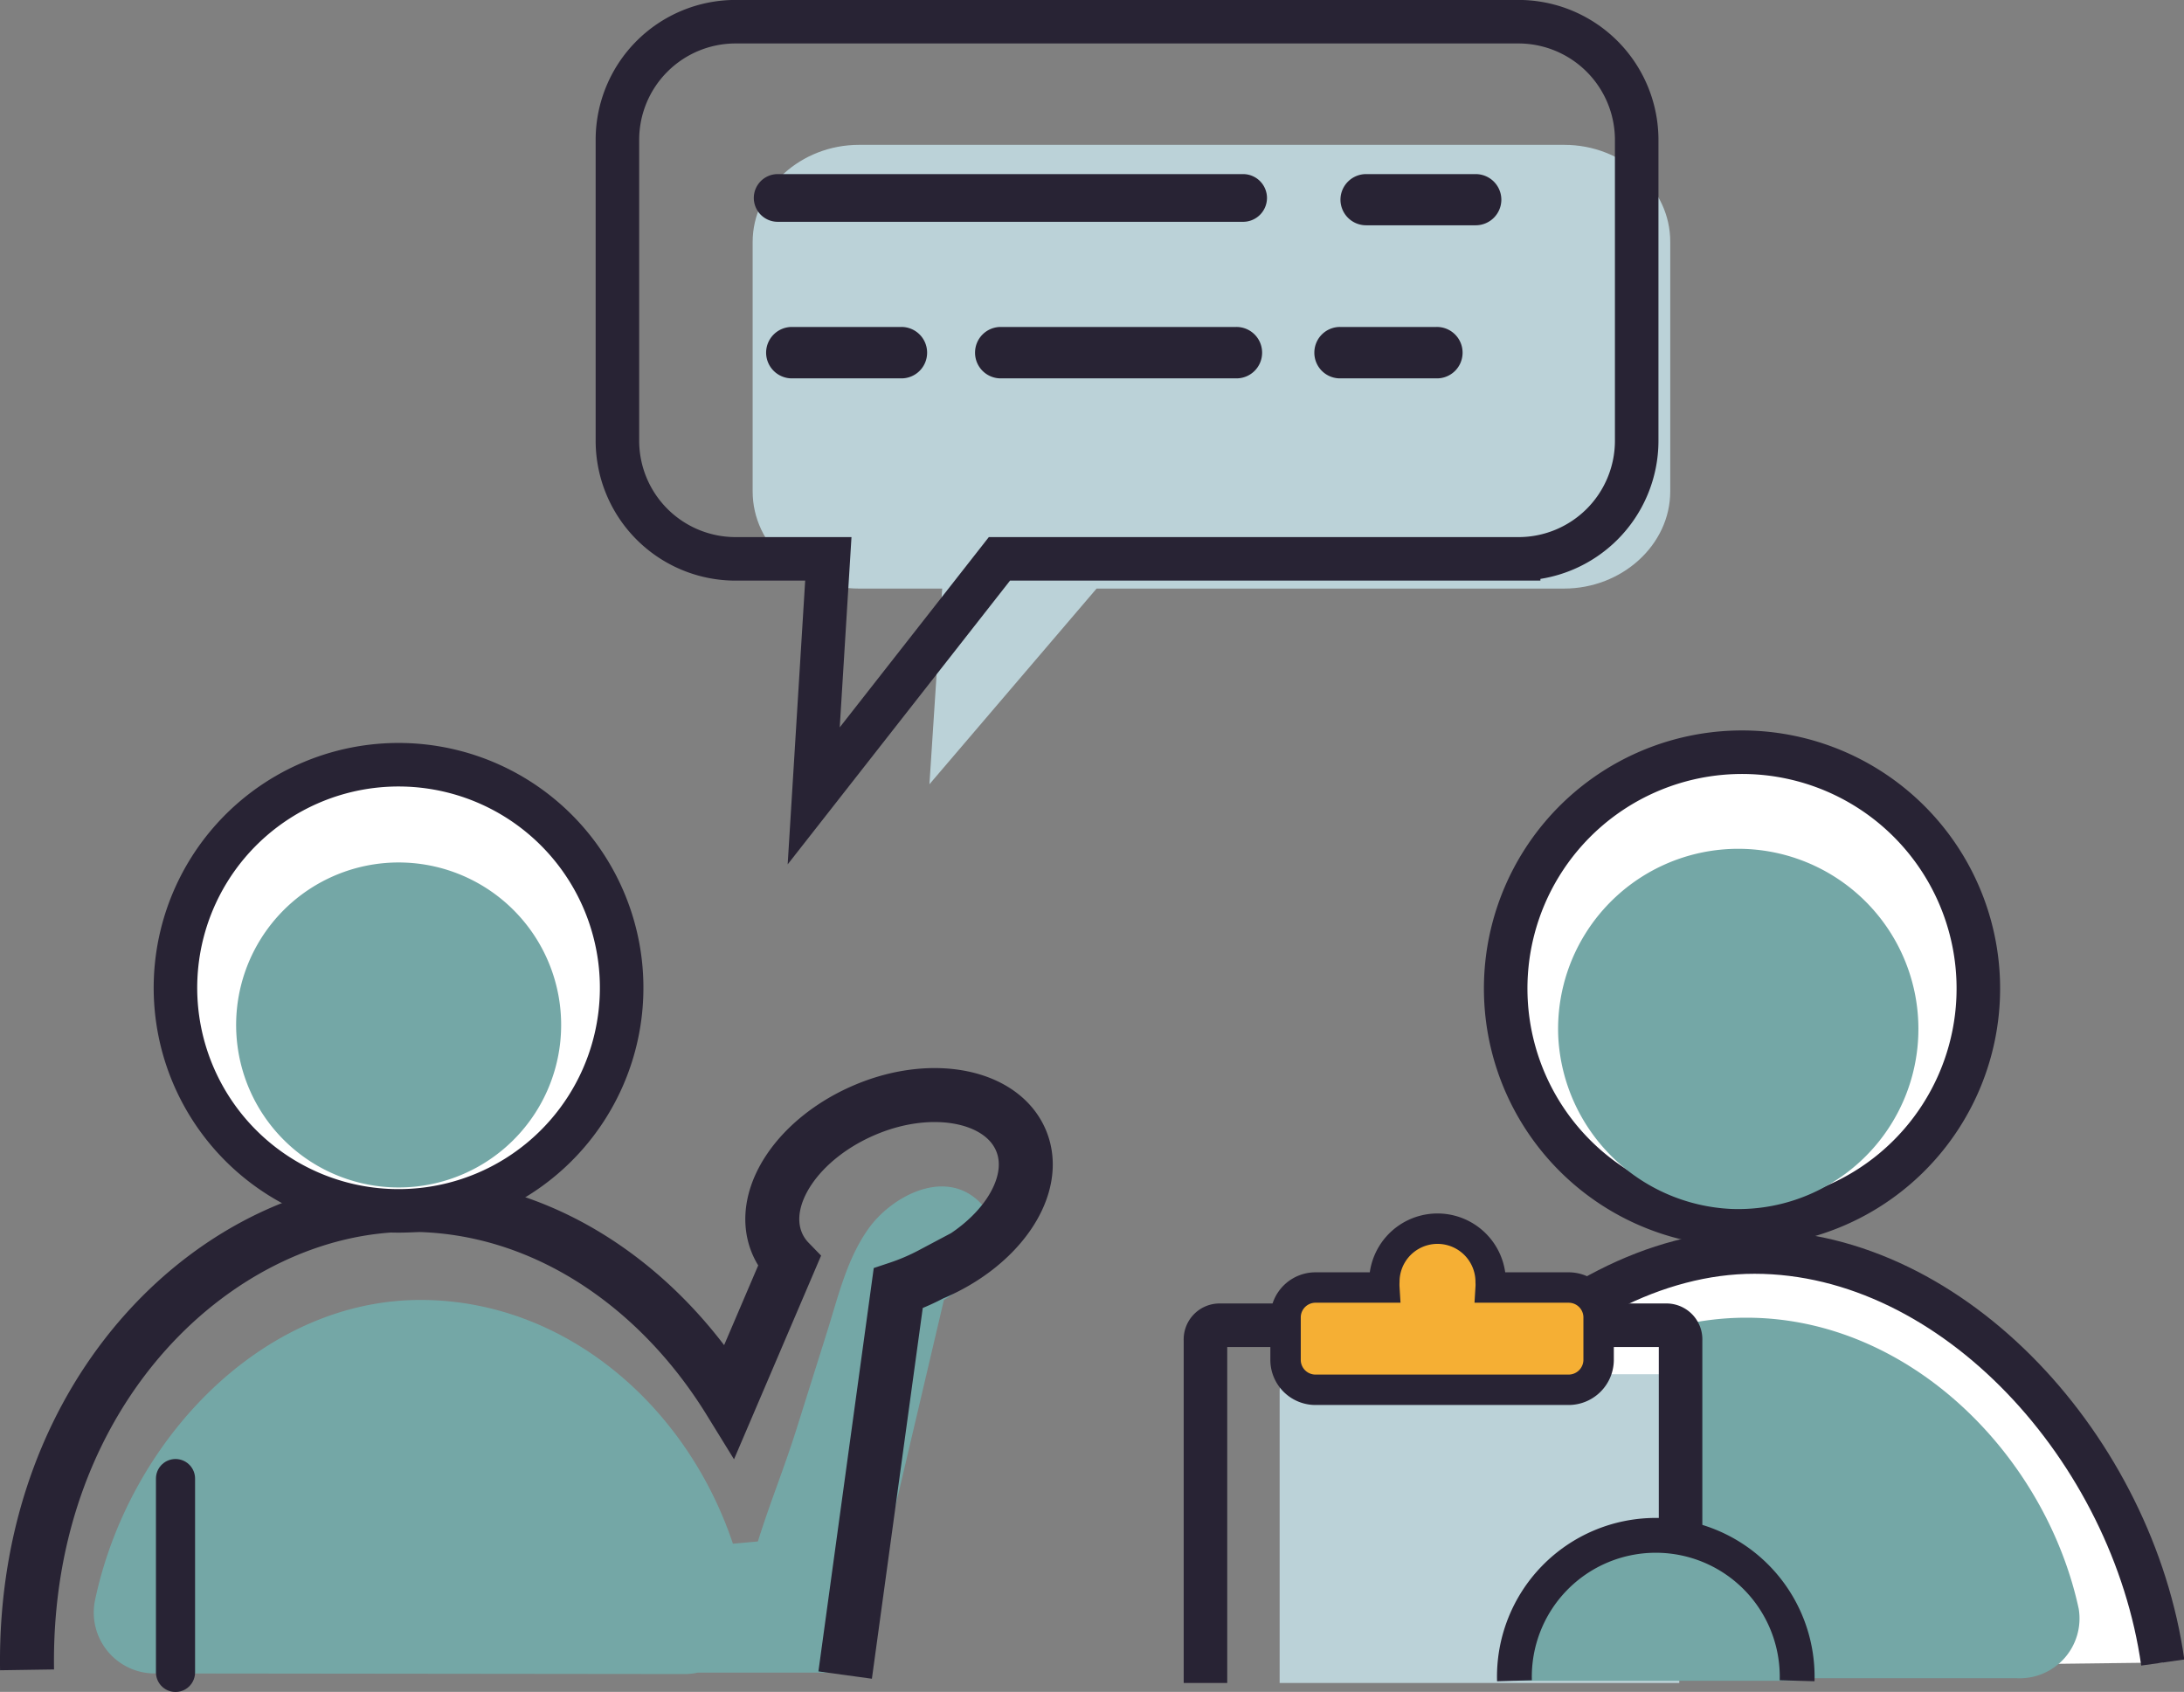 <svg xmlns="http://www.w3.org/2000/svg" viewBox="0 0 188.15 145.77"><rect x="0" y="0" width="188.15" height="145.77" fill="#808080" stroke="none"/><defs><style>.cls-1,.cls-8{fill:#74a7a6;}.cls-2,.cls-4,.cls-6{fill:none;}.cls-2,.cls-3,.cls-4,.cls-6,.cls-7,.cls-8{stroke:#282334;stroke-miterlimit:10;}.cls-2{stroke-width:4.65px;}.cls-3{fill:#fff;}.cls-3,.cls-6{stroke-width:3.75px;}.cls-4{stroke-linecap:round;stroke-width:3.37px;}.cls-5{fill:#bbd2d8;}.cls-7{fill:#f5af34;stroke-width:2.62px;}.cls-8{stroke-width:3px;}.cls-9{fill:#282334;}</style></defs><g id="レイヤー_2" data-name="レイヤー 2"><g id="レイヤー_1-2" data-name="レイヤー 1"><path class="cls-1" d="M8.16,138C11,124.24,22.49,112,36.23,112c12.36,0,22.89,9,26.91,21l2.15-.19c1.12-3.57,2.24-6.22,3.36-9.79l2.63-8.36c.94-3,1.69-6.22,3.56-8.83s6.11-5,9.11-2.65c3.38,2.6.22,7.22-2.63,8.81l-7.54,32.12-13.67,0a5.1,5.1,0,0,1-1.11.12l-45.62-.05A5.25,5.25,0,0,1,8.16,138Z"/><path class="cls-2" d="M2.33,143.87c-.37-24.35,16.76-40.08,33-40.06,11.33,0,21.36,6.87,27.53,16.88l5.13-12a5.12,5.12,0,0,1-1.1-1.71c-1.52-3.92,1.95-9,7.76-11.41S86.44,94.43,88,98.36s-1.95,9-7.75,11.41A18.82,18.82,0,0,1,77.38,111l-4.57,33.32"/><path class="cls-3" d="M33.33,104.3A19.22,19.22,0,1,0,15.14,86.09,19.22,19.22,0,0,0,33.33,104.3Z"/><path class="cls-1" d="M33.63,102.29A14,14,0,1,0,20.36,89,14,14,0,0,0,33.63,102.29Z"/><line class="cls-4" x1="15.12" y1="144.09" x2="15.12" y2="127.39"/><path class="cls-3" d="M149,105.5a20.36,20.36,0,1,0-19.26-19.29A20.36,20.36,0,0,0,149,105.5Z"/><path class="cls-3" d="M115,144.09c2.28-17.21,18.91-36.23,36.16-36.22s32.59,17.15,35.16,35.37"/><path class="cls-1" d="M149.16,104.16a15.52,15.52,0,1,0-14.91-14.7A15.65,15.65,0,0,0,149.16,104.16Z"/><path class="cls-1" d="M179.08,138.61c-2.86-13.23-14.57-25.07-28.6-25.08a24.82,24.82,0,0,0-6.52.86v30.2l29.78,0A5.15,5.15,0,0,0,179.08,138.61Z"/><path class="cls-5" d="M134.76,12.48H74c-5,0-9.16,3.77-9.16,8.37V42.34c0,4.6,4.12,8.37,9.16,8.37h7.17l-1.1,16.86,14.4-16.86h40.27c5,0,9.15-3.77,9.15-8.37V20.85C143.91,16.25,139.79,12.48,134.76,12.48Z"/><path class="cls-6" d="M130.82,1.87H63.36A10.18,10.18,0,0,0,53.19,12V38A10.18,10.18,0,0,0,63.36,48.15h8L70.1,68.57l16-20.42h44.73A10.18,10.18,0,0,0,141,38V12A10.19,10.19,0,0,0,130.82,1.87Z"/><path class="cls-5" d="M144.67,145V119.82c0-.79-.42-1.42-.94-1.42H111.18c-.52,0-.94.63-.94,1.42V145Z"/><path class="cls-6" d="M144.78,143.47v-28a1.22,1.22,0,0,0-1.15-1.29H105a1.22,1.22,0,0,0-1.15,1.29V145"/><path class="cls-7" d="M135.15,110.93h-6.73a4,4,0,0,0,0-.49,4.58,4.58,0,0,0-9.16,0,4,4,0,0,0,0,.49h-5.88a2.58,2.58,0,0,0-2.63,2.53v3.75a2.58,2.58,0,0,0,2.63,2.53h21.71a2.59,2.59,0,0,0,2.63-2.53v-3.76A2.58,2.58,0,0,0,135.15,110.93Z"/><path class="cls-8" d="M130.47,144.81a12.18,12.18,0,1,1,24.35,0"/><path class="cls-9" d="M107.05,19.11H67a2.06,2.06,0,0,1-2.06-2.06h0A2.06,2.06,0,0,1,67,15h40.09a2.06,2.06,0,0,1,2.06,2.06h0A2.06,2.06,0,0,1,107.05,19.11Z"/><path class="cls-9" d="M127.13,19.41H117.7a2.21,2.21,0,0,1-2.22-2.21h0A2.21,2.21,0,0,1,117.7,15h9.43a2.21,2.21,0,0,1,2.21,2.21h0A2.21,2.21,0,0,1,127.13,19.41Z"/><path class="cls-9" d="M77.67,32.6H68.24A2.22,2.22,0,0,1,66,30.38h0a2.22,2.22,0,0,1,2.22-2.21h9.43a2.21,2.21,0,0,1,2.22,2.21h0A2.21,2.21,0,0,1,77.67,32.6Z"/><path class="cls-9" d="M106.52,32.6H86.22A2.21,2.21,0,0,1,84,30.38h0a2.21,2.21,0,0,1,2.21-2.21h20.3a2.21,2.21,0,0,1,2.22,2.21h0A2.21,2.21,0,0,1,106.52,32.6Z"/><path class="cls-9" d="M123.76,32.6h-8.31a2.21,2.21,0,0,1-2.22-2.22h0a2.21,2.21,0,0,1,2.22-2.21h8.31A2.21,2.21,0,0,1,126,30.38h0A2.21,2.21,0,0,1,123.76,32.6Z"/></g></g></svg>